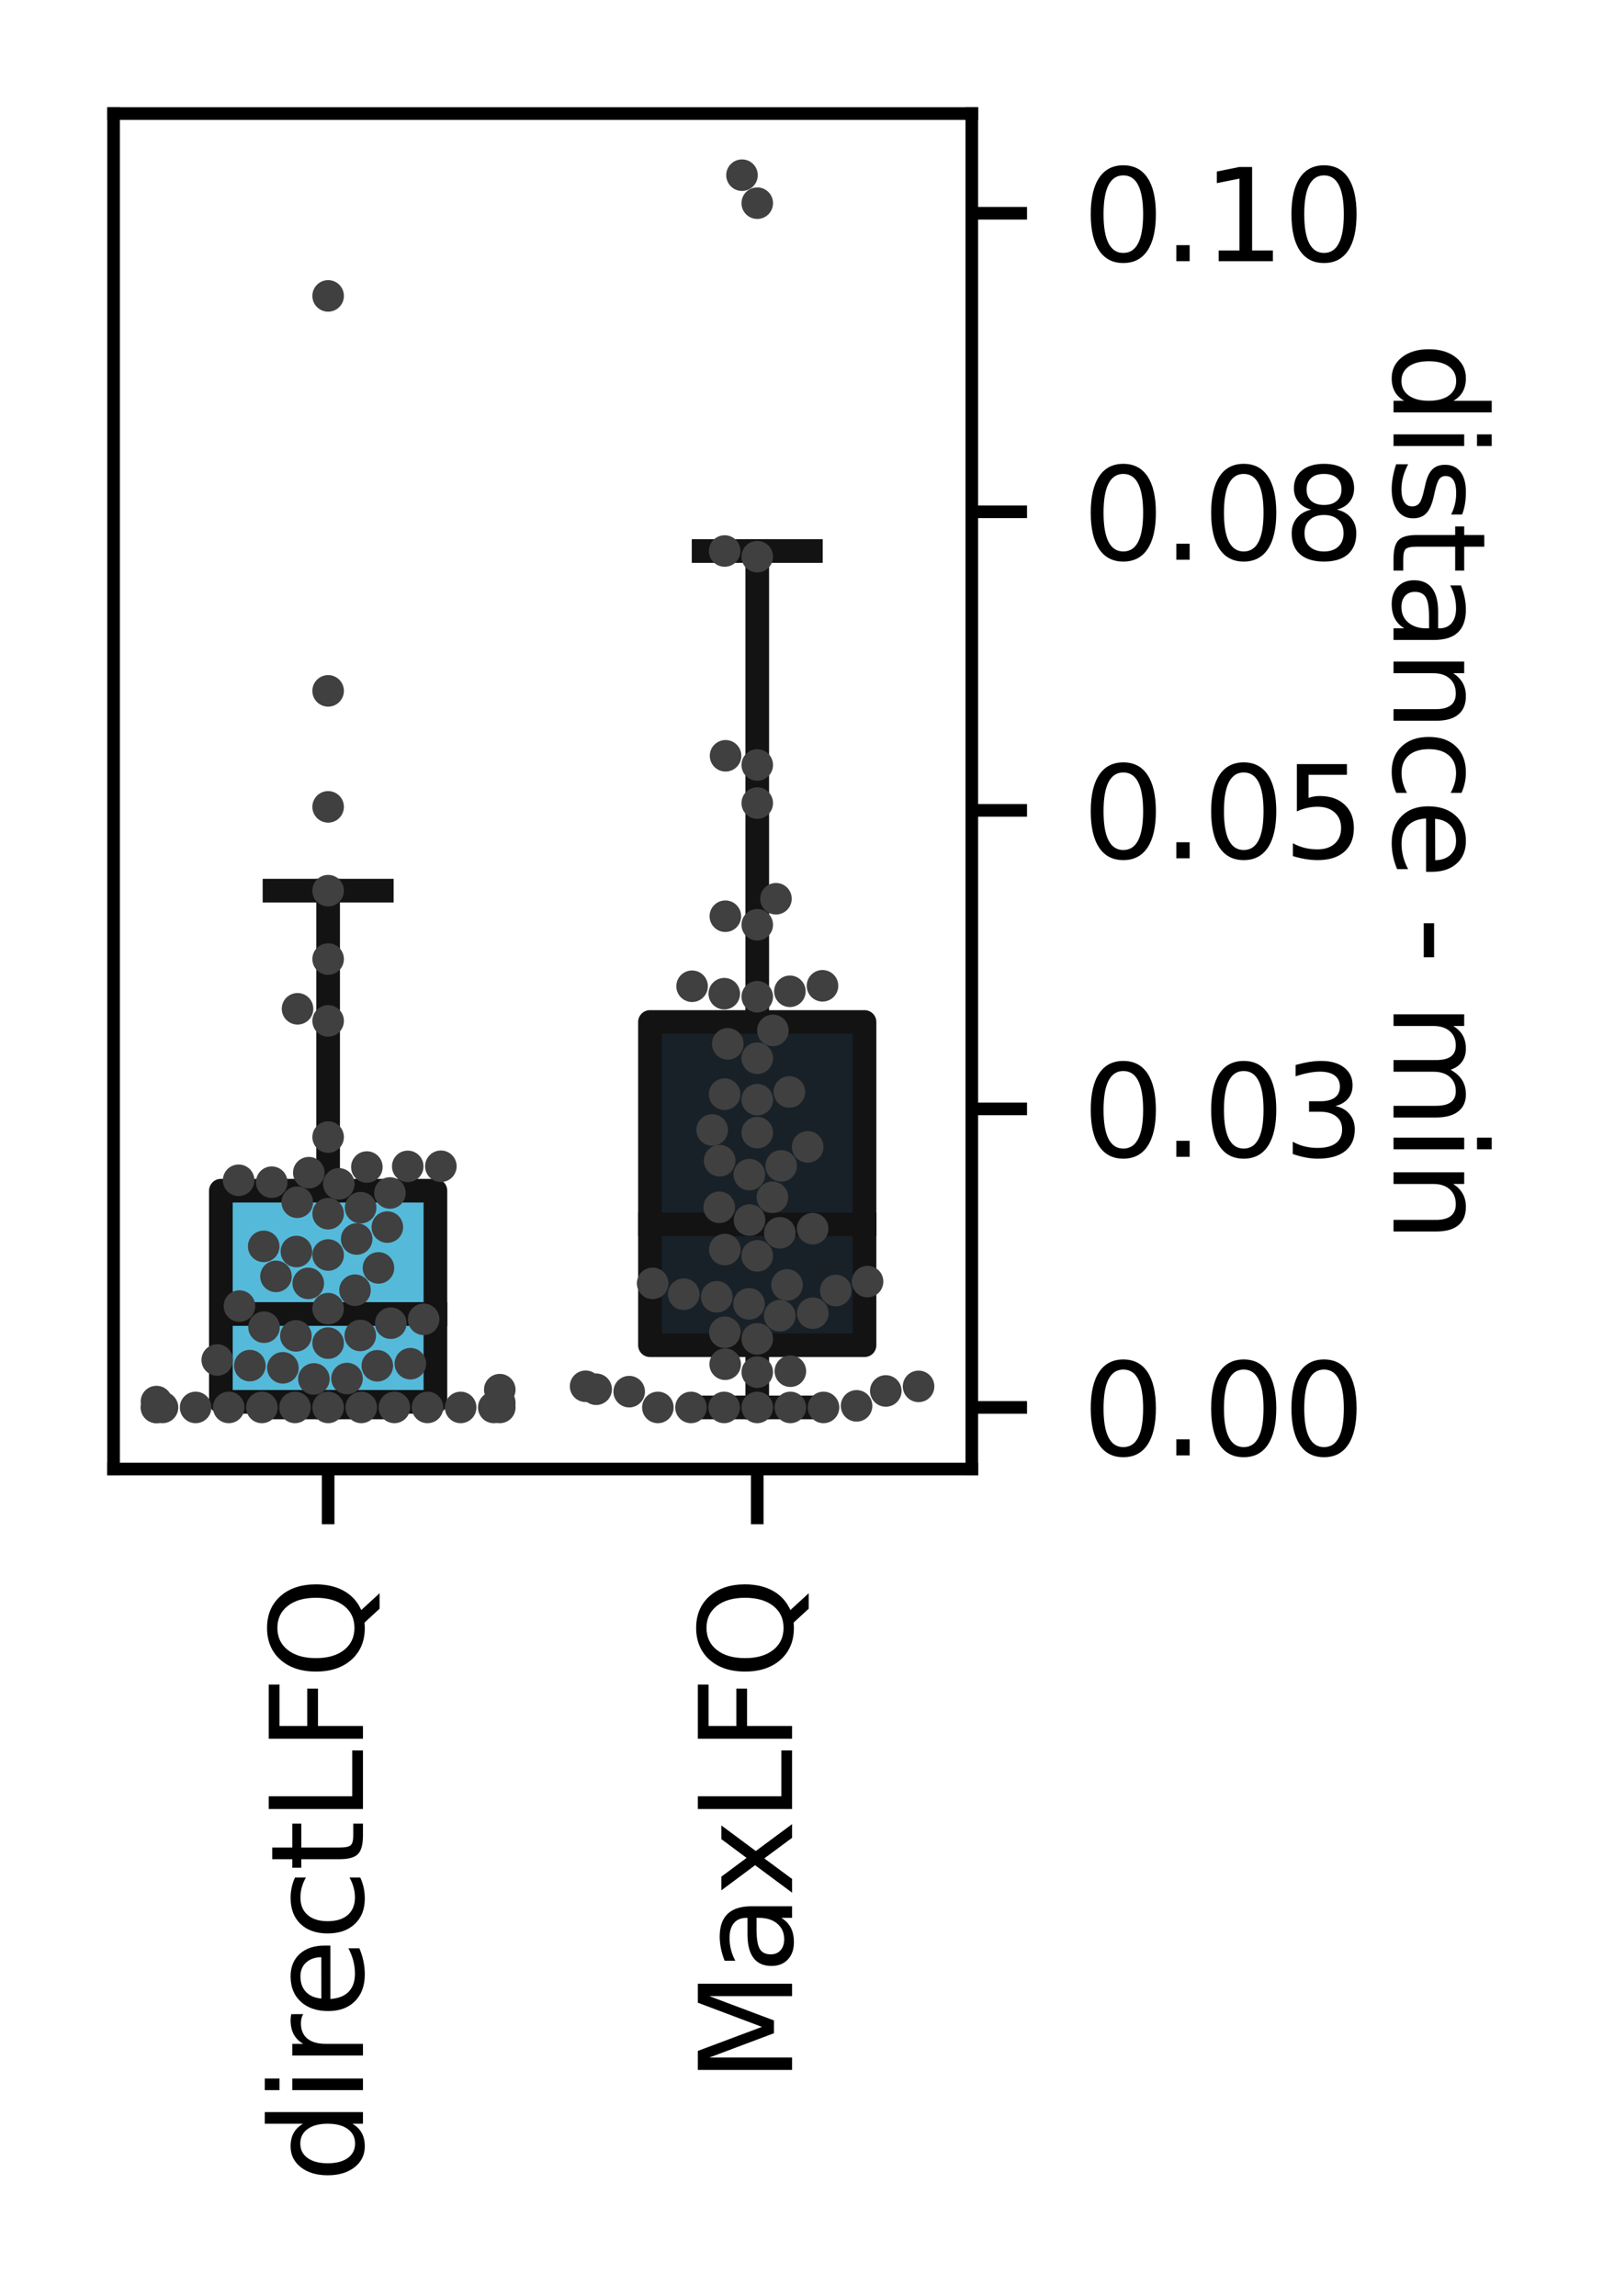 <?xml version="1.0" encoding="utf-8" standalone="no"?>
<!DOCTYPE svg PUBLIC "-//W3C//DTD SVG 1.1//EN"
  "http://www.w3.org/Graphics/SVG/1.1/DTD/svg11.dtd">
<svg xmlns:xlink="http://www.w3.org/1999/xlink" width="101.618pt" height="145.556pt" viewBox="0 0 101.618 145.556" xmlns="http://www.w3.org/2000/svg" version="1.1">
 <defs>
  <style type="text/css">*{stroke-linejoin: round; stroke-linecap: butt}</style>
 </defs>
 <g id="figure_1">
  <g id="patch_1">
   <path d="M 0 145.556 
L 101.618 145.556 
L 101.618 0 
L 0 0 
L 0 145.556 
z
" style="fill: none"/>
  </g>
  <g id="axes_1">
   <g id="patch_2">
    <path d="M 7.2 93.132 
L 61.605 93.132 
L 61.605 7.2 
L 7.2 7.2 
L 7.2 93.132 
z
" style="fill: none"/>
   </g>
   <g id="patch_3">
    <path d="M 14.001 88.871 
L 27.602 88.871 
L 27.602 75.486 
L 14.001 75.486 
L 14.001 88.871 
z
" clip-path="url(#p680bc37dfa)" style="fill: #55bada; stroke: #131313; stroke-width: 1.5; stroke-linejoin: miter"/>
   </g>
   <g id="patch_4">
    <path d="M 41.203 85.281 
L 54.804 85.281 
L 54.804 64.79 
L 41.203 64.79 
L 41.203 85.281 
z
" clip-path="url(#p680bc37dfa)" style="fill: #192128; stroke: #131313; stroke-width: 1.5; stroke-linejoin: miter"/>
   </g>
   <g id="matplotlib.axis_1">
    <g id="xtick_1">
     <g id="line2d_1">
      <defs>
       <path id="mf393818a0a" d="M 0 0 
L 0 3.5 
" style="stroke: #000000; stroke-width: 0.8"/>
      </defs>
      <g>
       <use xlink:href="#mf393818a0a" x="20.801" y="93.132" style="stroke: #000000; stroke-width: 0.8"/>
      </g>
     </g>
     <g id="text_1">
      <!-- directLFQ -->
      <g transform="translate(23.009 138.356)rotate(-90)scale(0.08 -0.08)">
       <defs>
        <path id="DejaVuSans-64" d="M 2906 2969 
L 2906 4863 
L 3481 4863 
L 3481 0 
L 2906 0 
L 2906 525 
Q 2725 213 2448 61 
Q 2172 -91 1784 -91 
Q 1150 -91 751 415 
Q 353 922 353 1747 
Q 353 2572 751 3078 
Q 1150 3584 1784 3584 
Q 2172 3584 2448 3432 
Q 2725 3281 2906 2969 
z
M 947 1747 
Q 947 1113 1208 752 
Q 1469 391 1925 391 
Q 2381 391 2643 752 
Q 2906 1113 2906 1747 
Q 2906 2381 2643 2742 
Q 2381 3103 1925 3103 
Q 1469 3103 1208 2742 
Q 947 2381 947 1747 
z
" transform="scale(0.016)"/>
        <path id="DejaVuSans-69" d="M 603 3500 
L 1178 3500 
L 1178 0 
L 603 0 
L 603 3500 
z
M 603 4863 
L 1178 4863 
L 1178 4134 
L 603 4134 
L 603 4863 
z
" transform="scale(0.016)"/>
        <path id="DejaVuSans-72" d="M 2631 2963 
Q 2534 3019 2420 3045 
Q 2306 3072 2169 3072 
Q 1681 3072 1420 2755 
Q 1159 2438 1159 1844 
L 1159 0 
L 581 0 
L 581 3500 
L 1159 3500 
L 1159 2956 
Q 1341 3275 1631 3429 
Q 1922 3584 2338 3584 
Q 2397 3584 2469 3576 
Q 2541 3569 2628 3553 
L 2631 2963 
z
" transform="scale(0.016)"/>
        <path id="DejaVuSans-65" d="M 3597 1894 
L 3597 1613 
L 953 1613 
Q 991 1019 1311 708 
Q 1631 397 2203 397 
Q 2534 397 2845 478 
Q 3156 559 3463 722 
L 3463 178 
Q 3153 47 2828 -22 
Q 2503 -91 2169 -91 
Q 1331 -91 842 396 
Q 353 884 353 1716 
Q 353 2575 817 3079 
Q 1281 3584 2069 3584 
Q 2775 3584 3186 3129 
Q 3597 2675 3597 1894 
z
M 3022 2063 
Q 3016 2534 2758 2815 
Q 2500 3097 2075 3097 
Q 1594 3097 1305 2825 
Q 1016 2553 972 2059 
L 3022 2063 
z
" transform="scale(0.016)"/>
        <path id="DejaVuSans-63" d="M 3122 3366 
L 3122 2828 
Q 2878 2963 2633 3030 
Q 2388 3097 2138 3097 
Q 1578 3097 1268 2742 
Q 959 2388 959 1747 
Q 959 1106 1268 751 
Q 1578 397 2138 397 
Q 2388 397 2633 464 
Q 2878 531 3122 666 
L 3122 134 
Q 2881 22 2623 -34 
Q 2366 -91 2075 -91 
Q 1284 -91 818 406 
Q 353 903 353 1747 
Q 353 2603 823 3093 
Q 1294 3584 2113 3584 
Q 2378 3584 2631 3529 
Q 2884 3475 3122 3366 
z
" transform="scale(0.016)"/>
        <path id="DejaVuSans-74" d="M 1172 4494 
L 1172 3500 
L 2356 3500 
L 2356 3053 
L 1172 3053 
L 1172 1153 
Q 1172 725 1289 603 
Q 1406 481 1766 481 
L 2356 481 
L 2356 0 
L 1766 0 
Q 1100 0 847 248 
Q 594 497 594 1153 
L 594 3053 
L 172 3053 
L 172 3500 
L 594 3500 
L 594 4494 
L 1172 4494 
z
" transform="scale(0.016)"/>
        <path id="DejaVuSans-4c" d="M 628 4666 
L 1259 4666 
L 1259 531 
L 3531 531 
L 3531 0 
L 628 0 
L 628 4666 
z
" transform="scale(0.016)"/>
        <path id="DejaVuSans-46" d="M 628 4666 
L 3309 4666 
L 3309 4134 
L 1259 4134 
L 1259 2759 
L 3109 2759 
L 3109 2228 
L 1259 2228 
L 1259 0 
L 628 0 
L 628 4666 
z
" transform="scale(0.016)"/>
        <path id="DejaVuSans-51" d="M 2522 4238 
Q 1834 4238 1429 3725 
Q 1025 3213 1025 2328 
Q 1025 1447 1429 934 
Q 1834 422 2522 422 
Q 3209 422 3611 934 
Q 4013 1447 4013 2328 
Q 4013 3213 3611 3725 
Q 3209 4238 2522 4238 
z
M 3406 84 
L 4238 -825 
L 3475 -825 
L 2784 -78 
Q 2681 -84 2626 -87 
Q 2572 -91 2522 -91 
Q 1538 -91 948 567 
Q 359 1225 359 2328 
Q 359 3434 948 4092 
Q 1538 4750 2522 4750 
Q 3503 4750 4090 4092 
Q 4678 3434 4678 2328 
Q 4678 1516 4351 937 
Q 4025 359 3406 84 
z
" transform="scale(0.016)"/>
       </defs>
       <use xlink:href="#DejaVuSans-64"/>
       <use xlink:href="#DejaVuSans-69" x="63.477"/>
       <use xlink:href="#DejaVuSans-72" x="91.26"/>
       <use xlink:href="#DejaVuSans-65" x="130.123"/>
       <use xlink:href="#DejaVuSans-63" x="191.646"/>
       <use xlink:href="#DejaVuSans-74" x="246.627"/>
       <use xlink:href="#DejaVuSans-4c" x="285.836"/>
       <use xlink:href="#DejaVuSans-46" x="341.549"/>
       <use xlink:href="#DejaVuSans-51" x="399.068"/>
      </g>
     </g>
    </g>
    <g id="xtick_2">
     <g id="line2d_2">
      <g>
       <use xlink:href="#mf393818a0a" x="48.004" y="93.132" style="stroke: #000000; stroke-width: 0.8"/>
      </g>
     </g>
     <g id="text_2">
      <!-- MaxLFQ -->
      <g transform="translate(50.211 132.028)rotate(-90)scale(0.08 -0.08)">
       <defs>
        <path id="DejaVuSans-4d" d="M 628 4666 
L 1569 4666 
L 2759 1491 
L 3956 4666 
L 4897 4666 
L 4897 0 
L 4281 0 
L 4281 4097 
L 3078 897 
L 2444 897 
L 1241 4097 
L 1241 0 
L 628 0 
L 628 4666 
z
" transform="scale(0.016)"/>
        <path id="DejaVuSans-61" d="M 2194 1759 
Q 1497 1759 1228 1600 
Q 959 1441 959 1056 
Q 959 750 1161 570 
Q 1363 391 1709 391 
Q 2188 391 2477 730 
Q 2766 1069 2766 1631 
L 2766 1759 
L 2194 1759 
z
M 3341 1997 
L 3341 0 
L 2766 0 
L 2766 531 
Q 2569 213 2275 61 
Q 1981 -91 1556 -91 
Q 1019 -91 701 211 
Q 384 513 384 1019 
Q 384 1609 779 1909 
Q 1175 2209 1959 2209 
L 2766 2209 
L 2766 2266 
Q 2766 2663 2505 2880 
Q 2244 3097 1772 3097 
Q 1472 3097 1187 3025 
Q 903 2953 641 2809 
L 641 3341 
Q 956 3463 1253 3523 
Q 1550 3584 1831 3584 
Q 2591 3584 2966 3190 
Q 3341 2797 3341 1997 
z
" transform="scale(0.016)"/>
        <path id="DejaVuSans-78" d="M 3513 3500 
L 2247 1797 
L 3578 0 
L 2900 0 
L 1881 1375 
L 863 0 
L 184 0 
L 1544 1831 
L 300 3500 
L 978 3500 
L 1906 2253 
L 2834 3500 
L 3513 3500 
z
" transform="scale(0.016)"/>
       </defs>
       <use xlink:href="#DejaVuSans-4d"/>
       <use xlink:href="#DejaVuSans-61" x="86.279"/>
       <use xlink:href="#DejaVuSans-78" x="147.559"/>
       <use xlink:href="#DejaVuSans-4c" x="206.738"/>
       <use xlink:href="#DejaVuSans-46" x="262.451"/>
       <use xlink:href="#DejaVuSans-51" x="319.971"/>
      </g>
     </g>
    </g>
   </g>
   <g id="matplotlib.axis_2">
    <g id="ytick_1">
     <g id="line2d_3">
      <defs>
       <path id="m593859bed5" d="M 0 0 
L 3.5 0 
" style="stroke: #000000; stroke-width: 0.8"/>
      </defs>
      <g>
       <use xlink:href="#m593859bed5" x="61.605" y="89.226" style="stroke: #000000; stroke-width: 0.8"/>
      </g>
     </g>
     <g id="text_3">
      <!-- 0.00 -->
      <g transform="translate(68.605 92.265)scale(0.08 -0.08)">
       <defs>
        <path id="DejaVuSans-30" d="M 2034 4250 
Q 1547 4250 1301 3770 
Q 1056 3291 1056 2328 
Q 1056 1369 1301 889 
Q 1547 409 2034 409 
Q 2525 409 2770 889 
Q 3016 1369 3016 2328 
Q 3016 3291 2770 3770 
Q 2525 4250 2034 4250 
z
M 2034 4750 
Q 2819 4750 3233 4129 
Q 3647 3509 3647 2328 
Q 3647 1150 3233 529 
Q 2819 -91 2034 -91 
Q 1250 -91 836 529 
Q 422 1150 422 2328 
Q 422 3509 836 4129 
Q 1250 4750 2034 4750 
z
" transform="scale(0.016)"/>
        <path id="DejaVuSans-2e" d="M 684 794 
L 1344 794 
L 1344 0 
L 684 0 
L 684 794 
z
" transform="scale(0.016)"/>
       </defs>
       <use xlink:href="#DejaVuSans-30"/>
       <use xlink:href="#DejaVuSans-2e" x="63.623"/>
       <use xlink:href="#DejaVuSans-30" x="95.41"/>
       <use xlink:href="#DejaVuSans-30" x="159.033"/>
      </g>
     </g>
    </g>
    <g id="ytick_2">
     <g id="line2d_4">
      <g>
       <use xlink:href="#m593859bed5" x="61.605" y="70.299" style="stroke: #000000; stroke-width: 0.8"/>
      </g>
     </g>
     <g id="text_4">
      <!-- 0.03 -->
      <g transform="translate(68.605 73.339)scale(0.08 -0.08)">
       <defs>
        <path id="DejaVuSans-33" d="M 2597 2516 
Q 3050 2419 3304 2112 
Q 3559 1806 3559 1356 
Q 3559 666 3084 287 
Q 2609 -91 1734 -91 
Q 1441 -91 1130 -33 
Q 819 25 488 141 
L 488 750 
Q 750 597 1062 519 
Q 1375 441 1716 441 
Q 2309 441 2620 675 
Q 2931 909 2931 1356 
Q 2931 1769 2642 2001 
Q 2353 2234 1838 2234 
L 1294 2234 
L 1294 2753 
L 1863 2753 
Q 2328 2753 2575 2939 
Q 2822 3125 2822 3475 
Q 2822 3834 2567 4026 
Q 2313 4219 1838 4219 
Q 1578 4219 1281 4162 
Q 984 4106 628 3988 
L 628 4550 
Q 988 4650 1302 4700 
Q 1616 4750 1894 4750 
Q 2613 4750 3031 4423 
Q 3450 4097 3450 3541 
Q 3450 3153 3228 2886 
Q 3006 2619 2597 2516 
z
" transform="scale(0.016)"/>
       </defs>
       <use xlink:href="#DejaVuSans-30"/>
       <use xlink:href="#DejaVuSans-2e" x="63.623"/>
       <use xlink:href="#DejaVuSans-30" x="95.41"/>
       <use xlink:href="#DejaVuSans-33" x="159.033"/>
      </g>
     </g>
    </g>
    <g id="ytick_3">
     <g id="line2d_5">
      <g>
       <use xlink:href="#m593859bed5" x="61.605" y="51.373" style="stroke: #000000; stroke-width: 0.8"/>
      </g>
     </g>
     <g id="text_5">
      <!-- 0.05 -->
      <g transform="translate(68.605 54.412)scale(0.08 -0.08)">
       <defs>
        <path id="DejaVuSans-35" d="M 691 4666 
L 3169 4666 
L 3169 4134 
L 1269 4134 
L 1269 2991 
Q 1406 3038 1543 3061 
Q 1681 3084 1819 3084 
Q 2600 3084 3056 2656 
Q 3513 2228 3513 1497 
Q 3513 744 3044 326 
Q 2575 -91 1722 -91 
Q 1428 -91 1123 -41 
Q 819 9 494 109 
L 494 744 
Q 775 591 1075 516 
Q 1375 441 1709 441 
Q 2250 441 2565 725 
Q 2881 1009 2881 1497 
Q 2881 1984 2565 2268 
Q 2250 2553 1709 2553 
Q 1456 2553 1204 2497 
Q 953 2441 691 2322 
L 691 4666 
z
" transform="scale(0.016)"/>
       </defs>
       <use xlink:href="#DejaVuSans-30"/>
       <use xlink:href="#DejaVuSans-2e" x="63.623"/>
       <use xlink:href="#DejaVuSans-30" x="95.41"/>
       <use xlink:href="#DejaVuSans-35" x="159.033"/>
      </g>
     </g>
    </g>
    <g id="ytick_4">
     <g id="line2d_6">
      <g>
       <use xlink:href="#m593859bed5" x="61.605" y="32.446" style="stroke: #000000; stroke-width: 0.8"/>
      </g>
     </g>
     <g id="text_6">
      <!-- 0.08 -->
      <g transform="translate(68.605 35.485)scale(0.08 -0.08)">
       <defs>
        <path id="DejaVuSans-38" d="M 2034 2216 
Q 1584 2216 1326 1975 
Q 1069 1734 1069 1313 
Q 1069 891 1326 650 
Q 1584 409 2034 409 
Q 2484 409 2743 651 
Q 3003 894 3003 1313 
Q 3003 1734 2745 1975 
Q 2488 2216 2034 2216 
z
M 1403 2484 
Q 997 2584 770 2862 
Q 544 3141 544 3541 
Q 544 4100 942 4425 
Q 1341 4750 2034 4750 
Q 2731 4750 3128 4425 
Q 3525 4100 3525 3541 
Q 3525 3141 3298 2862 
Q 3072 2584 2669 2484 
Q 3125 2378 3379 2068 
Q 3634 1759 3634 1313 
Q 3634 634 3220 271 
Q 2806 -91 2034 -91 
Q 1263 -91 848 271 
Q 434 634 434 1313 
Q 434 1759 690 2068 
Q 947 2378 1403 2484 
z
M 1172 3481 
Q 1172 3119 1398 2916 
Q 1625 2713 2034 2713 
Q 2441 2713 2670 2916 
Q 2900 3119 2900 3481 
Q 2900 3844 2670 4047 
Q 2441 4250 2034 4250 
Q 1625 4250 1398 4047 
Q 1172 3844 1172 3481 
z
" transform="scale(0.016)"/>
       </defs>
       <use xlink:href="#DejaVuSans-30"/>
       <use xlink:href="#DejaVuSans-2e" x="63.623"/>
       <use xlink:href="#DejaVuSans-30" x="95.41"/>
       <use xlink:href="#DejaVuSans-38" x="159.033"/>
      </g>
     </g>
    </g>
    <g id="ytick_5">
     <g id="line2d_7">
      <g>
       <use xlink:href="#m593859bed5" x="61.605" y="13.519" style="stroke: #000000; stroke-width: 0.8"/>
      </g>
     </g>
     <g id="text_7">
      <!-- 0.10 -->
      <g transform="translate(68.605 16.559)scale(0.08 -0.08)">
       <defs>
        <path id="DejaVuSans-31" d="M 794 531 
L 1825 531 
L 1825 4091 
L 703 3866 
L 703 4441 
L 1819 4666 
L 2450 4666 
L 2450 531 
L 3481 531 
L 3481 0 
L 794 0 
L 794 531 
z
" transform="scale(0.016)"/>
       </defs>
       <use xlink:href="#DejaVuSans-30"/>
       <use xlink:href="#DejaVuSans-2e" x="63.623"/>
       <use xlink:href="#DejaVuSans-31" x="95.41"/>
       <use xlink:href="#DejaVuSans-30" x="159.033"/>
      </g>
     </g>
    </g>
    <g id="text_8">
     <!-- distance - min -->
     <g transform="translate(88.339 21.689)rotate(-270)scale(0.08 -0.08)">
      <defs>
       <path id="DejaVuSans-73" d="M 2834 3397 
L 2834 2853 
Q 2591 2978 2328 3040 
Q 2066 3103 1784 3103 
Q 1356 3103 1142 2972 
Q 928 2841 928 2578 
Q 928 2378 1081 2264 
Q 1234 2150 1697 2047 
L 1894 2003 
Q 2506 1872 2764 1633 
Q 3022 1394 3022 966 
Q 3022 478 2636 193 
Q 2250 -91 1575 -91 
Q 1294 -91 989 -36 
Q 684 19 347 128 
L 347 722 
Q 666 556 975 473 
Q 1284 391 1588 391 
Q 1994 391 2212 530 
Q 2431 669 2431 922 
Q 2431 1156 2273 1281 
Q 2116 1406 1581 1522 
L 1381 1569 
Q 847 1681 609 1914 
Q 372 2147 372 2553 
Q 372 3047 722 3315 
Q 1072 3584 1716 3584 
Q 2034 3584 2315 3537 
Q 2597 3491 2834 3397 
z
" transform="scale(0.016)"/>
       <path id="DejaVuSans-6e" d="M 3513 2113 
L 3513 0 
L 2938 0 
L 2938 2094 
Q 2938 2591 2744 2837 
Q 2550 3084 2163 3084 
Q 1697 3084 1428 2787 
Q 1159 2491 1159 1978 
L 1159 0 
L 581 0 
L 581 3500 
L 1159 3500 
L 1159 2956 
Q 1366 3272 1645 3428 
Q 1925 3584 2291 3584 
Q 2894 3584 3203 3211 
Q 3513 2838 3513 2113 
z
" transform="scale(0.016)"/>
       <path id="DejaVuSans-20" transform="scale(0.016)"/>
       <path id="DejaVuSans-2d" d="M 313 2009 
L 1997 2009 
L 1997 1497 
L 313 1497 
L 313 2009 
z
" transform="scale(0.016)"/>
       <path id="DejaVuSans-6d" d="M 3328 2828 
Q 3544 3216 3844 3400 
Q 4144 3584 4550 3584 
Q 5097 3584 5394 3201 
Q 5691 2819 5691 2113 
L 5691 0 
L 5113 0 
L 5113 2094 
Q 5113 2597 4934 2840 
Q 4756 3084 4391 3084 
Q 3944 3084 3684 2787 
Q 3425 2491 3425 1978 
L 3425 0 
L 2847 0 
L 2847 2094 
Q 2847 2600 2669 2842 
Q 2491 3084 2119 3084 
Q 1678 3084 1418 2786 
Q 1159 2488 1159 1978 
L 1159 0 
L 581 0 
L 581 3500 
L 1159 3500 
L 1159 2956 
Q 1356 3278 1631 3431 
Q 1906 3584 2284 3584 
Q 2666 3584 2933 3390 
Q 3200 3197 3328 2828 
z
" transform="scale(0.016)"/>
      </defs>
      <use xlink:href="#DejaVuSans-64"/>
      <use xlink:href="#DejaVuSans-69" x="63.477"/>
      <use xlink:href="#DejaVuSans-73" x="91.26"/>
      <use xlink:href="#DejaVuSans-74" x="143.359"/>
      <use xlink:href="#DejaVuSans-61" x="182.568"/>
      <use xlink:href="#DejaVuSans-6e" x="243.848"/>
      <use xlink:href="#DejaVuSans-63" x="307.227"/>
      <use xlink:href="#DejaVuSans-65" x="362.207"/>
      <use xlink:href="#DejaVuSans-20" x="423.73"/>
      <use xlink:href="#DejaVuSans-2d" x="455.518"/>
      <use xlink:href="#DejaVuSans-20" x="491.602"/>
      <use xlink:href="#DejaVuSans-6d" x="523.389"/>
      <use xlink:href="#DejaVuSans-69" x="620.801"/>
      <use xlink:href="#DejaVuSans-6e" x="648.584"/>
     </g>
    </g>
   </g>
   <g id="line2d_8">
    <path d="M 20.801 88.871 
L 20.801 89.226 
" clip-path="url(#p680bc37dfa)" style="fill: none; stroke: #131313; stroke-width: 1.5; stroke-linecap: square"/>
   </g>
   <g id="line2d_9">
    <path d="M 20.801 75.486 
L 20.801 56.465 
" clip-path="url(#p680bc37dfa)" style="fill: none; stroke: #131313; stroke-width: 1.5; stroke-linecap: square"/>
   </g>
   <g id="line2d_10">
    <path d="M 17.401 89.226 
L 24.202 89.226 
" clip-path="url(#p680bc37dfa)" style="fill: none; stroke: #131313; stroke-width: 1.5; stroke-linecap: square"/>
   </g>
   <g id="line2d_11">
    <path d="M 17.401 56.465 
L 24.202 56.465 
" clip-path="url(#p680bc37dfa)" style="fill: none; stroke: #131313; stroke-width: 1.5; stroke-linecap: square"/>
   </g>
   <g id="line2d_12">
    <path d="M 48.004 85.281 
L 48.004 89.226 
" clip-path="url(#p680bc37dfa)" style="fill: none; stroke: #131313; stroke-width: 1.5; stroke-linecap: square"/>
   </g>
   <g id="line2d_13">
    <path d="M 48.004 64.79 
L 48.004 34.932 
" clip-path="url(#p680bc37dfa)" style="fill: none; stroke: #131313; stroke-width: 1.5; stroke-linecap: square"/>
   </g>
   <g id="line2d_14">
    <path d="M 44.603 89.226 
L 51.404 89.226 
" clip-path="url(#p680bc37dfa)" style="fill: none; stroke: #131313; stroke-width: 1.5; stroke-linecap: square"/>
   </g>
   <g id="line2d_15">
    <path d="M 44.603 34.932 
L 51.404 34.932 
" clip-path="url(#p680bc37dfa)" style="fill: none; stroke: #131313; stroke-width: 1.5; stroke-linecap: square"/>
   </g>
   <g id="line2d_16">
    <path d="M 14.001 83.302 
L 27.602 83.302 
" clip-path="url(#p680bc37dfa)" style="fill: none; stroke: #131313; stroke-width: 1.5; stroke-linecap: square"/>
   </g>
   <g id="line2d_17">
    <path d="M 41.203 77.621 
L 54.804 77.621 
" clip-path="url(#p680bc37dfa)" style="fill: none; stroke: #131313; stroke-width: 1.5; stroke-linecap: square"/>
   </g>
   <g id="patch_5">
    <path d="M 7.2 93.132 
L 7.2 7.2 
" style="fill: none; stroke: #000000; stroke-width: 0.8; stroke-linejoin: miter; stroke-linecap: square"/>
   </g>
   <g id="patch_6">
    <path d="M 61.605 93.132 
L 61.605 7.2 
" style="fill: none; stroke: #000000; stroke-width: 0.8; stroke-linejoin: miter; stroke-linecap: square"/>
   </g>
   <g id="patch_7">
    <path d="M 7.2 93.132 
L 61.605 93.132 
" style="fill: none; stroke: #000000; stroke-width: 0.8; stroke-linejoin: miter; stroke-linecap: square"/>
   </g>
   <g id="patch_8">
    <path d="M 7.2 7.2 
L 61.605 7.2 
" style="fill: none; stroke: #000000; stroke-width: 0.8; stroke-linejoin: miter; stroke-linecap: square"/>
   </g>
   <g id="PathCollection_1">
    <defs>
     <path id="mb63162f418" d="M 0 1 
C 0.265 1 0.52 0.895 0.707 0.707 
C 0.895 0.52 1 0.265 1 0 
C 1 -0.265 0.895 -0.52 0.707 -0.707 
C 0.52 -0.895 0.265 -1 0 -1 
C -0.265 -1 -0.52 -0.895 -0.707 -0.707 
C -0.895 -0.52 -1 -0.265 -1 0 
C -1 0.265 -0.895 0.52 -0.707 0.707 
C -0.52 0.895 -0.265 1 0 1 
z
"/>
    </defs>
    <g clip-path="url(#p680bc37dfa)">
     <use xlink:href="#mb63162f418" x="23.919" y="86.586" style="fill: #404040"/>
     <use xlink:href="#mb63162f418" x="9.92" y="89.226" style="fill: #404040"/>
     <use xlink:href="#mb63162f418" x="31.682" y="88.1" style="fill: #404040"/>
     <use xlink:href="#mb63162f418" x="31.301" y="89.226" style="fill: #404040"/>
     <use xlink:href="#mb63162f418" x="31.682" y="88.923" style="fill: #404040"/>
     <use xlink:href="#mb63162f418" x="22.838" y="84.663" style="fill: #404040"/>
     <use xlink:href="#mb63162f418" x="22.861" y="76.562" style="fill: #404040"/>
     <use xlink:href="#mb63162f418" x="17.225" y="74.946" style="fill: #404040"/>
     <use xlink:href="#mb63162f418" x="23.992" y="80.381" style="fill: #404040"/>
     <use xlink:href="#mb63162f418" x="20.801" y="72.086" style="fill: #404040"/>
     <use xlink:href="#mb63162f418" x="22.505" y="81.794" style="fill: #404040"/>
     <use xlink:href="#mb63162f418" x="24.773" y="83.886" style="fill: #404040"/>
     <use xlink:href="#mb63162f418" x="14.501" y="89.226" style="fill: #404040"/>
     <use xlink:href="#mb63162f418" x="21.998" y="87.394" style="fill: #404040"/>
     <use xlink:href="#mb63162f418" x="15.838" y="86.575" style="fill: #404040"/>
     <use xlink:href="#mb63162f418" x="15.18" y="82.799" style="fill: #404040"/>
     <use xlink:href="#mb63162f418" x="18.789" y="79.342" style="fill: #404040"/>
     <use xlink:href="#mb63162f418" x="20.801" y="79.563" style="fill: #404040"/>
     <use xlink:href="#mb63162f418" x="20.801" y="56.465" style="fill: #404040"/>
     <use xlink:href="#mb63162f418" x="9.92" y="89.226" style="fill: #404040"/>
     <use xlink:href="#mb63162f418" x="26.857" y="83.64" style="fill: #404040"/>
     <use xlink:href="#mb63162f418" x="17.933" y="86.715" style="fill: #404040"/>
     <use xlink:href="#mb63162f418" x="18.701" y="89.226" style="fill: #404040"/>
     <use xlink:href="#mb63162f418" x="20.801" y="82.963" style="fill: #404040"/>
     <use xlink:href="#mb63162f418" x="16.717" y="79.015" style="fill: #404040"/>
     <use xlink:href="#mb63162f418" x="18.862" y="63.954" style="fill: #404040"/>
     <use xlink:href="#mb63162f418" x="21.478" y="75.052" style="fill: #404040"/>
     <use xlink:href="#mb63162f418" x="24.719" y="75.631" style="fill: #404040"/>
     <use xlink:href="#mb63162f418" x="20.801" y="43.799" style="fill: #404040"/>
     <use xlink:href="#mb63162f418" x="17.495" y="80.918" style="fill: #404040"/>
     <use xlink:href="#mb63162f418" x="22.61" y="78.548" style="fill: #404040"/>
     <use xlink:href="#mb63162f418" x="22.901" y="89.226" style="fill: #404040"/>
     <use xlink:href="#mb63162f418" x="16.738" y="84.14" style="fill: #404040"/>
     <use xlink:href="#mb63162f418" x="19.542" y="81.362" style="fill: #404040"/>
     <use xlink:href="#mb63162f418" x="16.601" y="89.226" style="fill: #404040"/>
     <use xlink:href="#mb63162f418" x="20.801" y="85.149" style="fill: #404040"/>
     <use xlink:href="#mb63162f418" x="25.001" y="89.226" style="fill: #404040"/>
     <use xlink:href="#mb63162f418" x="26.014" y="86.454" style="fill: #404040"/>
     <use xlink:href="#mb63162f418" x="9.92" y="88.854" style="fill: #404040"/>
     <use xlink:href="#mb63162f418" x="18.758" y="84.689" style="fill: #404040"/>
     <use xlink:href="#mb63162f418" x="19.898" y="87.42" style="fill: #404040"/>
     <use xlink:href="#mb63162f418" x="12.401" y="89.226" style="fill: #404040"/>
     <use xlink:href="#mb63162f418" x="20.801" y="51.152" style="fill: #404040"/>
     <use xlink:href="#mb63162f418" x="27.948" y="73.937" style="fill: #404040"/>
     <use xlink:href="#mb63162f418" x="27.101" y="89.226" style="fill: #404040"/>
     <use xlink:href="#mb63162f418" x="15.128" y="74.825" style="fill: #404040"/>
     <use xlink:href="#mb63162f418" x="25.848" y="73.944" style="fill: #404040"/>
     <use xlink:href="#mb63162f418" x="31.682" y="89.226" style="fill: #404040"/>
     <use xlink:href="#mb63162f418" x="20.801" y="76.945" style="fill: #404040"/>
     <use xlink:href="#mb63162f418" x="19.576" y="74.344" style="fill: #404040"/>
     <use xlink:href="#mb63162f418" x="24.555" y="77.793" style="fill: #404040"/>
     <use xlink:href="#mb63162f418" x="29.201" y="89.226" style="fill: #404040"/>
     <use xlink:href="#mb63162f418" x="18.845" y="76.218" style="fill: #404040"/>
     <use xlink:href="#mb63162f418" x="13.772" y="86.219" style="fill: #404040"/>
     <use xlink:href="#mb63162f418" x="20.801" y="64.721" style="fill: #404040"/>
     <use xlink:href="#mb63162f418" x="10.301" y="89.226" style="fill: #404040"/>
     <use xlink:href="#mb63162f418" x="23.256" y="73.987" style="fill: #404040"/>
     <use xlink:href="#mb63162f418" x="20.801" y="18.76" style="fill: #404040"/>
     <use xlink:href="#mb63162f418" x="20.801" y="60.802" style="fill: #404040"/>
     <use xlink:href="#mb63162f418" x="20.801" y="89.226" style="fill: #404040"/>
    </g>
   </g>
   <g id="PathCollection_2">
    <g clip-path="url(#p680bc37dfa)">
     <use xlink:href="#mb63162f418" x="45.946" y="79.216" style="fill: #404040"/>
     <use xlink:href="#mb63162f418" x="47.483" y="82.66" style="fill: #404040"/>
     <use xlink:href="#mb63162f418" x="45.935" y="69.368" style="fill: #404040"/>
     <use xlink:href="#mb63162f418" x="46.135" y="66.175" style="fill: #404040"/>
     <use xlink:href="#mb63162f418" x="48.004" y="71.804" style="fill: #404040"/>
     <use xlink:href="#mb63162f418" x="50.073" y="62.845" style="fill: #404040"/>
     <use xlink:href="#mb63162f418" x="48.004" y="79.617" style="fill: #404040"/>
     <use xlink:href="#mb63162f418" x="41.372" y="81.36" style="fill: #404040"/>
     <use xlink:href="#mb63162f418" x="52.204" y="89.226" style="fill: #404040"/>
     <use xlink:href="#mb63162f418" x="51.523" y="83.253" style="fill: #404040"/>
     <use xlink:href="#mb63162f418" x="52.983" y="81.815" style="fill: #404040"/>
     <use xlink:href="#mb63162f418" x="41.704" y="89.226" style="fill: #404040"/>
     <use xlink:href="#mb63162f418" x="37.792" y="88.073" style="fill: #404040"/>
     <use xlink:href="#mb63162f418" x="37.123" y="87.884" style="fill: #404040"/>
     <use xlink:href="#mb63162f418" x="45.436" y="82.211" style="fill: #404040"/>
     <use xlink:href="#mb63162f418" x="50.104" y="89.226" style="fill: #404040"/>
     <use xlink:href="#mb63162f418" x="47.504" y="74.467" style="fill: #404040"/>
     <use xlink:href="#mb63162f418" x="56.152" y="88.181" style="fill: #404040"/>
     <use xlink:href="#mb63162f418" x="48.004" y="58.627" style="fill: #404040"/>
     <use xlink:href="#mb63162f418" x="45.621" y="73.582" style="fill: #404040"/>
     <use xlink:href="#mb63162f418" x="49.893" y="81.46" style="fill: #404040"/>
     <use xlink:href="#mb63162f418" x="58.23" y="87.891" style="fill: #404040"/>
     <use xlink:href="#mb63162f418" x="54.301" y="89.126" style="fill: #404040"/>
     <use xlink:href="#mb63162f418" x="43.343" y="82.048" style="fill: #404040"/>
     <use xlink:href="#mb63162f418" x="51.517" y="77.893" style="fill: #404040"/>
     <use xlink:href="#mb63162f418" x="43.804" y="89.226" style="fill: #404040"/>
     <use xlink:href="#mb63162f418" x="49.521" y="73.91" style="fill: #404040"/>
     <use xlink:href="#mb63162f418" x="48.995" y="65.324" style="fill: #404040"/>
     <use xlink:href="#mb63162f418" x="48.004" y="63.188" style="fill: #404040"/>
     <use xlink:href="#mb63162f418" x="48.004" y="89.226" style="fill: #404040"/>
     <use xlink:href="#mb63162f418" x="45.593" y="76.538" style="fill: #404040"/>
     <use xlink:href="#mb63162f418" x="47.513" y="77.348" style="fill: #404040"/>
     <use xlink:href="#mb63162f418" x="48.965" y="75.904" style="fill: #404040"/>
     <use xlink:href="#mb63162f418" x="48.004" y="35.291" style="fill: #404040"/>
     <use xlink:href="#mb63162f418" x="48.004" y="12.881" style="fill: #404040"/>
     <use xlink:href="#mb63162f418" x="45.938" y="34.932" style="fill: #404040"/>
     <use xlink:href="#mb63162f418" x="49.435" y="78.154" style="fill: #404040"/>
     <use xlink:href="#mb63162f418" x="48.004" y="84.879" style="fill: #404040"/>
     <use xlink:href="#mb63162f418" x="39.886" y="88.225" style="fill: #404040"/>
     <use xlink:href="#mb63162f418" x="52.14" y="62.496" style="fill: #404040"/>
     <use xlink:href="#mb63162f418" x="49.429" y="83.411" style="fill: #404040"/>
     <use xlink:href="#mb63162f418" x="48.004" y="48.498" style="fill: #404040"/>
     <use xlink:href="#mb63162f418" x="45.971" y="86.487" style="fill: #404040"/>
     <use xlink:href="#mb63162f418" x="43.873" y="62.524" style="fill: #404040"/>
     <use xlink:href="#mb63162f418" x="45.914" y="62.996" style="fill: #404040"/>
     <use xlink:href="#mb63162f418" x="51.2" y="72.708" style="fill: #404040"/>
     <use xlink:href="#mb63162f418" x="54.997" y="81.248" style="fill: #404040"/>
     <use xlink:href="#mb63162f418" x="50.103" y="86.929" style="fill: #404040"/>
     <use xlink:href="#mb63162f418" x="45.904" y="89.226" style="fill: #404040"/>
     <use xlink:href="#mb63162f418" x="45.95" y="84.464" style="fill: #404040"/>
     <use xlink:href="#mb63162f418" x="48.004" y="86.989" style="fill: #404040"/>
     <use xlink:href="#mb63162f418" x="48.004" y="50.913" style="fill: #404040"/>
     <use xlink:href="#mb63162f418" x="48.004" y="67.087" style="fill: #404040"/>
     <use xlink:href="#mb63162f418" x="45.146" y="71.634" style="fill: #404040"/>
     <use xlink:href="#mb63162f418" x="45.982" y="58.085" style="fill: #404040"/>
     <use xlink:href="#mb63162f418" x="48.004" y="69.714" style="fill: #404040"/>
     <use xlink:href="#mb63162f418" x="50.04" y="69.224" style="fill: #404040"/>
     <use xlink:href="#mb63162f418" x="47.037" y="11.106" style="fill: #404040"/>
     <use xlink:href="#mb63162f418" x="45.995" y="47.915" style="fill: #404040"/>
     <use xlink:href="#mb63162f418" x="49.19" y="56.977" style="fill: #404040"/>
    </g>
   </g>
  </g>
 </g>
 <defs>
  <clipPath id="p680bc37dfa">
   <rect x="7.2" y="7.2" width="54.405" height="85.932"/>
  </clipPath>
 </defs>
</svg>
